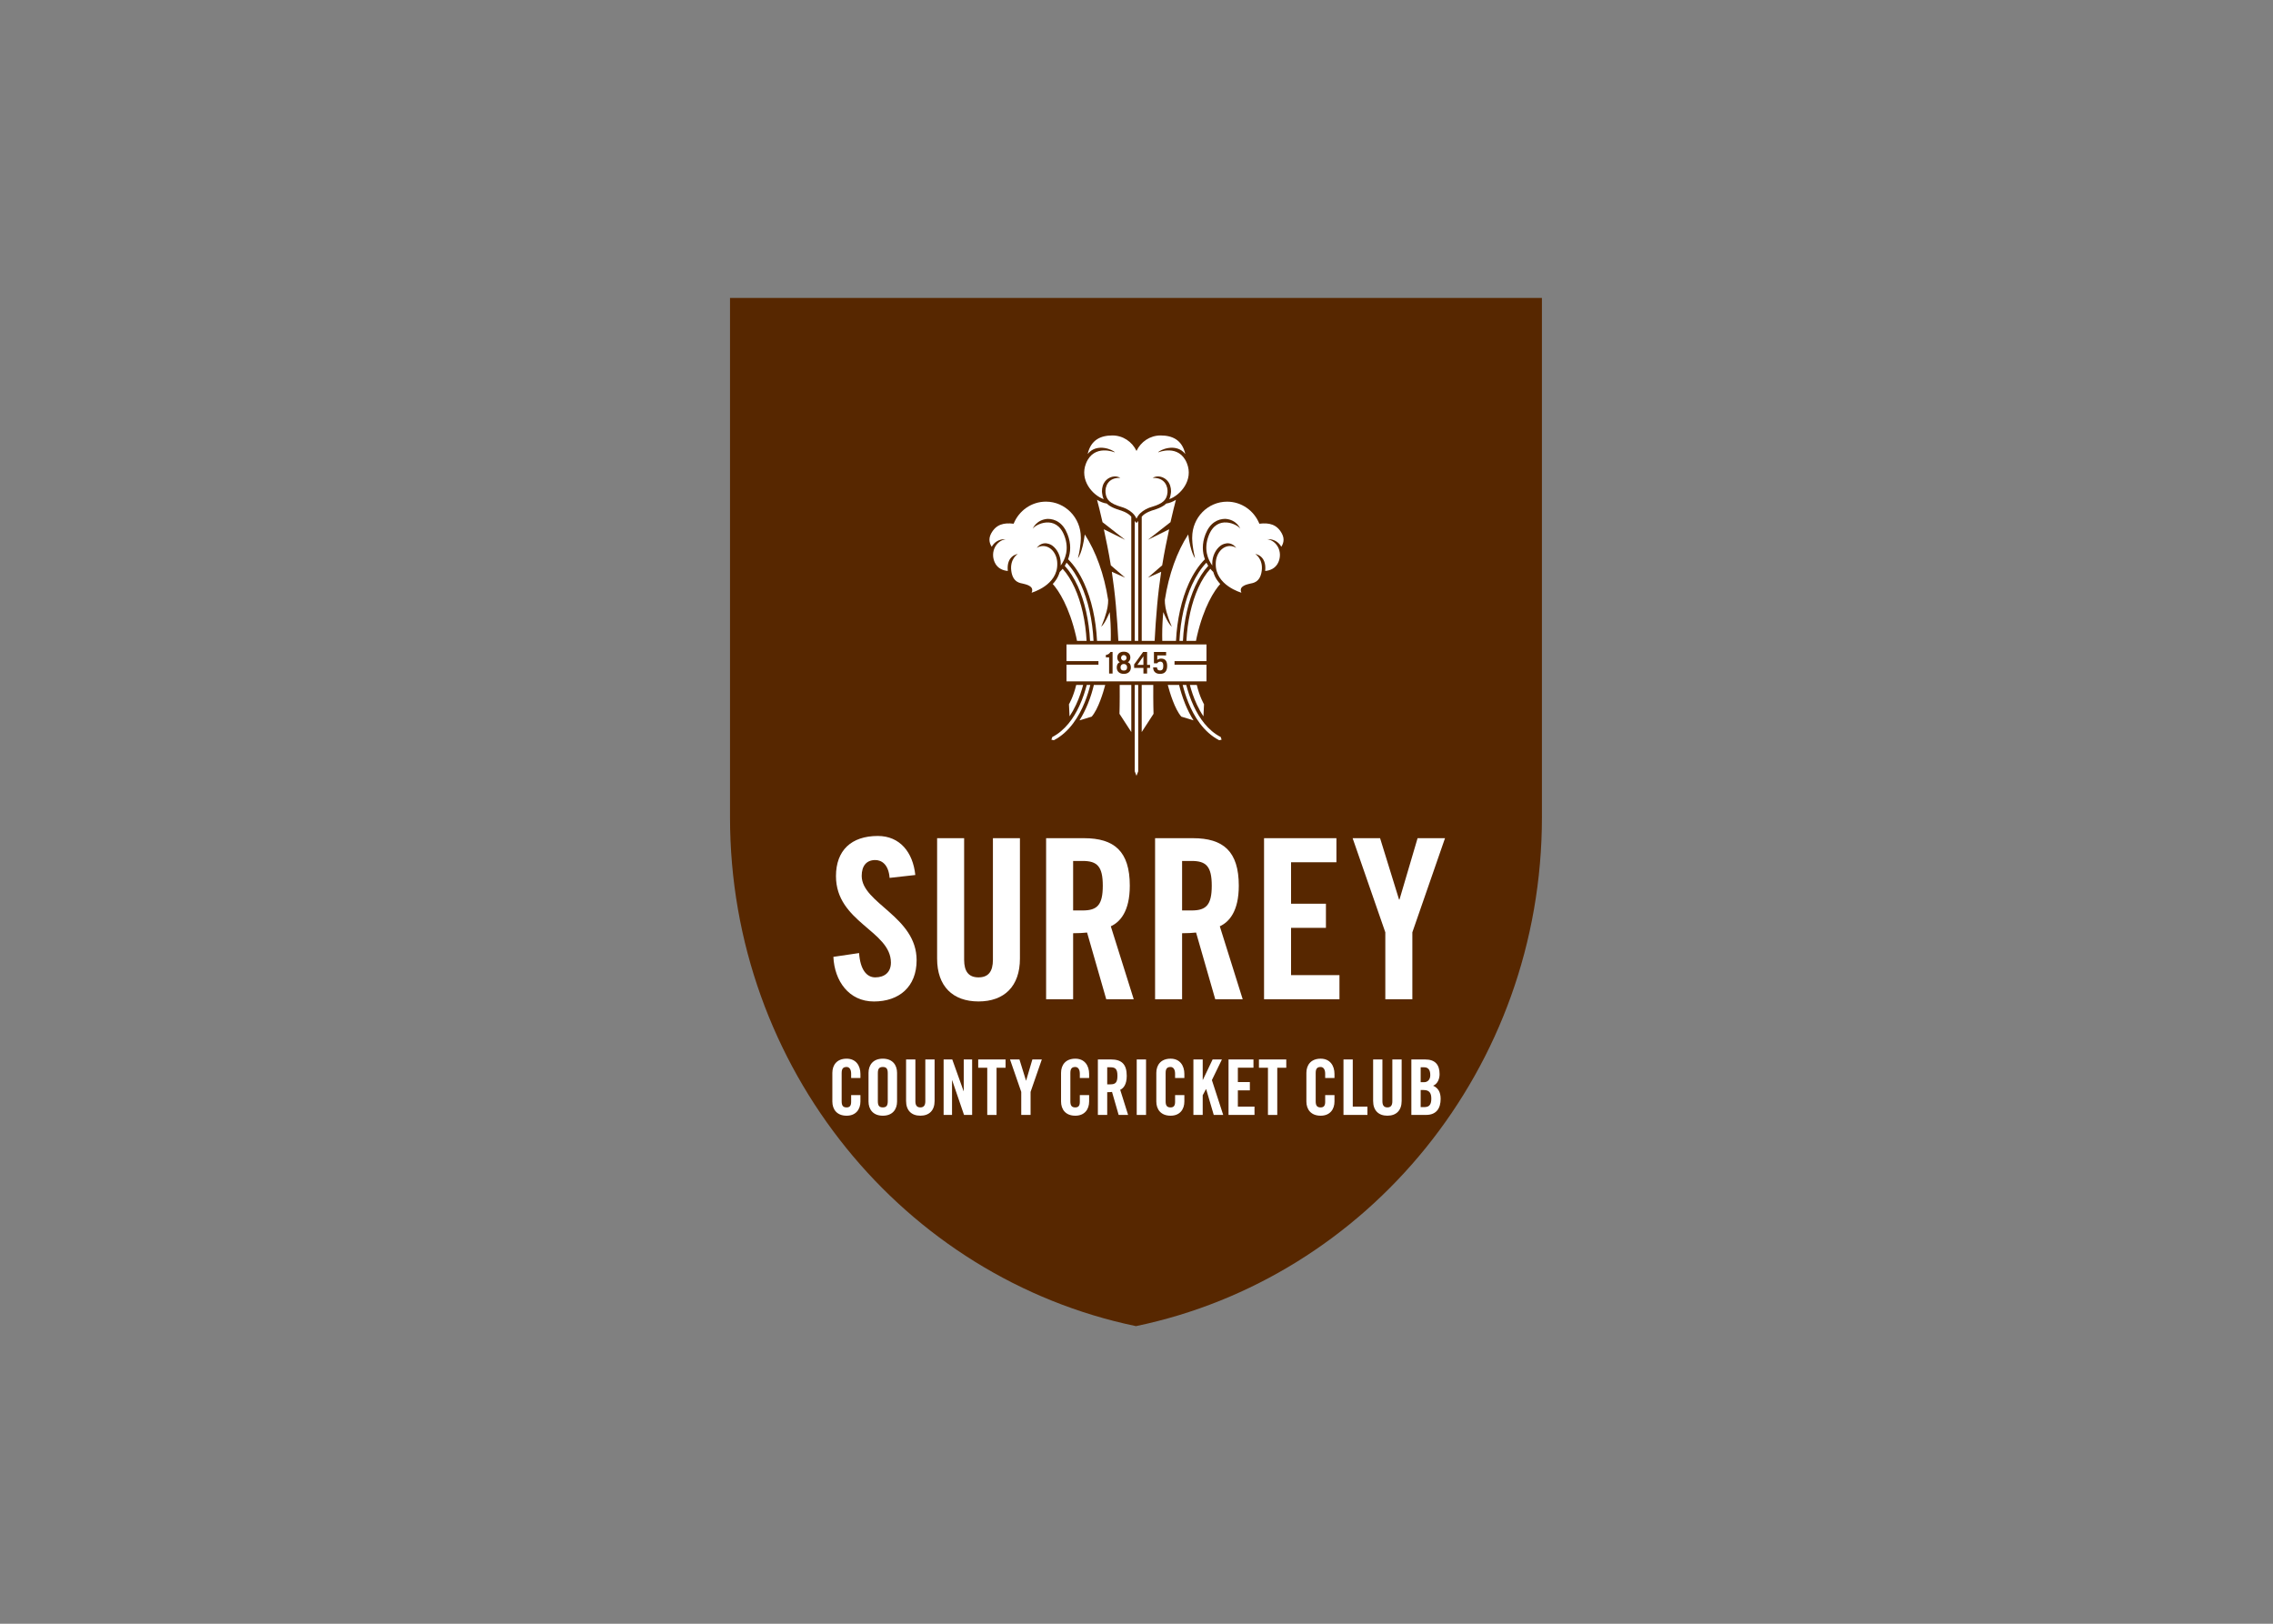 <svg clip-rule="evenodd" fill-rule="evenodd" stroke-linejoin="round" stroke-miterlimit="2" viewBox="0 0 560 400" xmlns="http://www.w3.org/2000/svg" xmlns:xlink="http://www.w3.org/1999/xlink"><rect x="0" y="0" width="560" height="400" fill="#808080" stroke="none"/><clipPath id="a"><path clip-rule="evenodd" d="m367.603 15.682h61.66v40.688h-61.66z"/></clipPath><g transform="matrix(.743 0 0 .743 173.078 -268.716)"><g clip-path="url(#a)" transform="matrix(8.188 0 0 -8.378 -3000.79 932.723)"><path d="m0 0c0-9.942-7.06-18.235-16.44-20.139-9.38 1.904-16.44 10.197-16.44 20.139v20.55h32.88z" fill="#572700" fill-rule="nonzero" transform="translate(400.48 35.82)"/></g><g fill="#fff" fill-rule="nonzero"><path d="m0 0c-.044.547-.335.706-.582.706-.354 0-.548-.23-.548-.627 0-1.085 2.224-1.606 2.224-3.336 0-1.051-.706-1.634-1.73-1.634-1.014 0-1.597.813-1.641 1.766l1.041.15c.045-.644.3-.962.654-.962.38 0 .635.203.635.583 0 1.262-2.225 1.598-2.225 3.424 0 1.015.618 1.589 1.695 1.589.892 0 1.422-.644 1.518-1.545z" transform="matrix(8.188 0 0 -8.378 62.039 652.731)"/><path d="m0 0h1.094v-4.811c0-.467.186-.697.583-.697s.583.23.583.697v4.811h1.094v-4.766c0-1.095-.635-1.695-1.677-1.695s-1.677.6-1.677 1.695z" transform="matrix(8.188 0 0 -8.378 77.793 639.567)"/><path d="m0 0h.388c.591 0 .813.221.813.98s-.222.979-.813.979h-.388zm0-3.513h-1.094v6.373h1.535c1.227 0 1.854-.521 1.854-1.88 0-1.024-.398-1.439-.769-1.607l.928-2.886h-1.113l-.776 2.639c-.141-.017-.371-.027-.565-.027z" transform="matrix(8.188 0 0 -8.378 122.892 663.529)"/><path d="m0 0h.388c.591 0 .813.221.813.98s-.222.979-.813.979h-.388zm0-3.513h-1.094v6.373h1.535c1.227 0 1.855-.521 1.855-1.88 0-1.024-.398-1.439-.769-1.607l.927-2.886h-1.112l-.776 2.639c-.142-.017-.371-.027-.566-.027z" transform="matrix(8.188 0 0 -8.378 159.025 663.529)"/><path d="m0 0v6.374h2.931v-.954h-1.837v-1.641h1.412v-.954h-1.412v-1.872h1.96v-.953z" transform="matrix(8.188 0 0 -8.378 186.199 692.963)"/><path d="m0 0h-1.095v2.648l-1.324 3.726h1.112l.768-2.428h.018l.733 2.428h1.111l-1.323-3.726z" transform="matrix(8.188 0 0 -8.378 235.376 692.963)"/><path d="m0 0v.17c0 .186-.085.265-.183.265-.152 0-.201-.079-.201-.243v-1.113c0-.164.049-.244.201-.244.136 0 .183.08.183.222v.265h.376v-.252c0-.311-.183-.563-.559-.563-.396 0-.578.252-.578.563v1.131c0 .31.182.563.578.563.376 0 .559-.274.559-.603v-.161z" transform="matrix(8.188 0 0 -8.378 49.285 719.07)"/><path d="m0 0c0-.164.049-.243.201-.243s.2.079.2.243v1.113c0 .165-.048.243-.2.243-.152 0-.201-.078-.201-.243zm-.378 1.123c0 .31.183.562.579.562s.577-.252.577-.562v-1.132c0-.311-.181-.563-.577-.563s-.579.252-.579.563z" transform="matrix(8.188 0 0 -8.378 58.14 726.788)"/><path d="m0 0h.377v-1.658c0-.161.064-.24.201-.24.136 0 .201.079.201.24v1.658h.376v-1.642c0-.377-.219-.584-.577-.584-.359 0-.578.207-.578.584z" transform="matrix(8.188 0 0 -8.378 67.5 712.927)"/><path d="m0 0v2.196h.35l.46-1.256h.005v1.256h.34v-2.196h-.328l-.48 1.371h-.006v-1.371z" transform="matrix(8.188 0 0 -8.378 79.947 731.322)"/><path d="m0 0h-.366v.328h1.108v-.328h-.365v-1.868h-.377z" transform="matrix(8.188 0 0 -8.378 94.416 715.679)"/><path d="m0 0h-.378v.912l-.455 1.284h.382l.266-.837h.005l.253.837h.383l-.456-1.284z" transform="matrix(8.188 0 0 -8.378 108.783 731.322)"/><path d="m0 0v.17c0 .186-.085.265-.183.265-.152 0-.2-.079-.2-.243v-1.113c0-.164.048-.244.2-.244.137 0 .183.08.183.222v.265h.377v-.252c0-.311-.182-.563-.56-.563-.396 0-.577.252-.577.563v1.131c0 .31.181.563.577.563.378 0 .56-.274.56-.603v-.161z" transform="matrix(8.188 0 0 -8.378 125.111 719.07)"/><path d="m0 0h.134c.203 0 .28.076.28.337 0 .262-.077.338-.28.338h-.134zm0-1.21h-.378v2.195h.53c.423 0 .639-.179.639-.648 0-.352-.137-.495-.265-.553l.32-.994h-.383l-.268.909c-.049-.007-.129-.01-.195-.01z" transform="matrix(8.188 0 0 -8.378 134.194 721.18)"/><path d="m143.981 712.93h3.093v18.396h-3.093z"/><path d="m0 0v.17c0 .186-.085.265-.182.265-.153 0-.201-.079-.201-.243v-1.113c0-.164.048-.244.201-.244.136 0 .182.08.182.222v.265h.376v-.252c0-.311-.181-.563-.558-.563-.396 0-.578.252-.578.563v1.131c0 .31.182.563.578.563.377 0 .558-.274.558-.603v-.161z" transform="matrix(8.188 0 0 -8.378 156.7 719.07)"/><path d="m0 0v2.196h.377v-.812h.005l.396.812h.377l-.406-.818.458-1.378h-.383l-.307 1.022h-.006l-.134-.244v-.778z" transform="matrix(8.188 0 0 -8.378 162.774 731.322)"/><path d="m0 0v2.196h1.01v-.328h-.632v-.567h.486v-.328h-.486v-.645h.674v-.328z" transform="matrix(8.188 0 0 -8.378 174.421 731.322)"/><path d="m0 0h-.365v.328h1.107v-.328h-.365v-1.868h-.377z" transform="matrix(8.188 0 0 -8.378 187.494 715.679)"/><path d="m0 0v.17c0 .186-.085.265-.183.265-.153 0-.201-.079-.201-.243v-1.113c0-.164.048-.244.201-.244.137 0 .183.08.183.222v.265h.377v-.252c0-.311-.183-.563-.56-.563-.396 0-.578.252-.578.563v1.131c0 .31.182.563.578.563.377 0 .56-.274.56-.603v-.161z" transform="matrix(8.188 0 0 -8.378 206.469 719.07)"/><path d="m0 0v2.196h.376v-1.868h.594v-.328z" transform="matrix(8.188 0 0 -8.378 212.538 731.322)"/><path d="m0 0h.376v-1.658c0-.161.065-.24.202-.24.136 0 .2.079.2.24v1.658h.377v-1.642c0-.377-.219-.584-.577-.584-.359 0-.578.207-.578.584z" transform="matrix(8.188 0 0 -8.378 222.37 712.927)"/><path d="m0 0h.158c.201 0 .273.115.273.337 0 .225-.085.338-.31.338h-.121zm0 .985h.137c.142 0 .252.098.252.28 0 .203-.079.31-.246.31h-.143zm-.377.9h.559c.404 0 .584-.206.584-.581 0-.188-.079-.386-.262-.458.193-.086.305-.238.305-.521 0-.362-.162-.635-.591-.635h-.595z" transform="matrix(8.188 0 0 -8.378 238.133 728.723)"/><path d="m0 0c-.225-.471-.573-.959-1.091-1.22l-.036-.104.099-.022c.639.323 1.021.95 1.247 1.492.111.267.184.513.23.696h-.145c-.057-.221-.153-.527-.304-.842" transform="matrix(8.188 0 0 -8.378 124.911 595.816)"/><path d="m0 0c-.163.351-.36.649-.584.876-.024-.046-.049-.088-.074-.126.199-.209.379-.483.531-.81.271-.584.451-1.333.494-2.159h.141c-.043.845-.226 1.613-.508 2.219" transform="matrix(8.188 0 0 -8.378 125.501 555.56)"/><path d="m0 0 .024-.478c.095.138.184.292.264.461.139.29.23.571.286.781h-.28c-.12-.486-.294-.764-.294-.764" transform="matrix(8.188 0 0 -8.378 121.508 595.164)"/><path d="m0 0c-.14.303-.308.558-.488.753-.048-.058-.09-.1-.119-.127-.033-.114-.083-.216-.144-.306-.042-.063-.088-.118-.137-.169.24-.261.665-.896.943-2.069.014-.062.027-.122.039-.182h.388c-.042.778-.209 1.513-.482 2.1" transform="matrix(8.188 0 0 -8.378 123.411 556.555)"/><path d="m0 0c0 .311-.015.614-.046.91-.204-.489-.342-.576-.342-.576.222.5.258.791.258.791.016.089.023.177.022.264-.161 1.019-.496 1.916-.947 2.595-.099-.74-.276-.942-.276-.942.131.531.116.824.116.824 0 .781-.633 1.415-1.414 1.415-.589 0-1.095-.361-1.307-.874-.398.049-.713-.027-.913-.39-.124-.227-.049-.413.026-.522.103.184.299.313.567.3-.389-.061-.632-.495-.451-.907.119-.271.375-.337.535-.35-.066.619.401.671.401.671s-.326-.194-.26-.671.387-.477.468-.501c.08-.024.487-.081.354-.359 0 0 1.064.288 1.04 1.148 0 .386-.257.698-.575.698-.092 0-.18-.026-.257-.074.273.344.624.097.624.097.209-.147.349-.416.349-.721 0 0 0-.032-.002-.074.165.22.367.634.145 1.189-.341.85-1.177.435-1.281.265 0 0 .141.36.608.393.147 0 .307-.037.449-.135.145-.097.267-.253.354-.471.077-.191.109-.372.109-.536 0-.173-.035-.326-.085-.455.247-.239.468-.561.65-.953.299-.641.48-1.438.522-2.278h.556c.001.076.003.152.003.229" transform="matrix(8.188 0 0 -8.378 135.393 572.228)"/><path d="m0 0c-.1-.24-.214-.458-.339-.651l.495.147c.268.303.468.956.548 1.254h-.46c-.046-.192-.123-.46-.244-.75" transform="matrix(8.188 0 0 -8.378 127.77 595.049)"/><path d="m0 0c.152.327.332.601.53.81-.025.038-.05.08-.074.126-.223-.227-.42-.525-.583-.876-.283-.607-.466-1.374-.509-2.219h.141c.043.826.223 1.574.495 2.159" transform="matrix(8.188 0 0 -8.378 163.354 556.057)"/><path d="m0 0c.226-.541.608-1.168 1.248-1.491l.098.021-.035.105c-.519.26-.866.748-1.092 1.219-.151.315-.246.621-.304.842h-.145c.046-.182.119-.429.23-.696" transform="matrix(8.188 0 0 -8.378 161.103 594.595)"/><path d="m0 0c.081-.169.169-.323.265-.461l.023.478s-.174.278-.293.765h-.28c.056-.21.146-.492.285-.782" transform="matrix(8.188 0 0 -8.378 163.938 595.307)"/><path d="m0 0c.278 1.173.703 1.809.943 2.069-.049.052-.094.107-.137.169-.061.09-.111.193-.144.307-.029.026-.071.068-.119.126-.18-.194-.347-.449-.488-.753-.273-.587-.44-1.321-.481-2.1h.387c.012.06.024.121.039.182" transform="matrix(8.188 0 0 -8.378 163.948 572.627)"/><path d="m0 0c.075.108.15.295.025.521-.199.364-.514.439-.913.39-.212.513-.717.873-1.306.873-.782 0-1.414-.632-1.414-1.414 0 0-.016-.293.116-.823 0 0-.178.202-.277.941-.451-.678-.786-1.576-.947-2.595-.001-.087.006-.175.022-.264 0 0 .036-.29.259-.79 0 0-.139.087-.343.575-.03-.295-.045-.6-.045-.909 0-.078.001-.154.003-.23h.556c.042.84.223 1.638.521 2.278.183.392.404.714.65.952-.05.131-.084.284-.084.456 0 .164.031.345.108.537.087.218.21.373.354.471.143.097.302.135.45.135.466-.033.607-.393.607-.393-.103.169-.94.585-1.28-.265-.222-.556-.021-.97.144-1.189-.002.042-.002.074-.002.074 0 .305.141.573.349.72 0 0 .351.247.624-.096-.077.047-.164.074-.257.074-.317 0-.574-.313-.574-.698-.024-.86 1.039-1.149 1.039-1.149-.132.279.274.335.354.359.081.023.402.023.468.501.066.477-.259.671-.259.671s.466-.052.4-.671c.16.013.416.079.536.35.181.412-.063.846-.452.908.269.012.464-.117.568-.3" transform="matrix(8.188 0 0 -8.378 191.915 542.941)"/><path d="m0 0 .495-.147c-.126.193-.239.41-.339.651-.12.289-.198.558-.245.75h-.459c.081-.298.28-.951.548-1.254" transform="matrix(8.188 0 0 -8.378 158.762 599.267)"/><path d="m0 0c-.139.174-.458.258-.458.258-.178.053-.315.108-.426.179-.039.025-.075.053-.107.084-.13.017-.268.071-.395.147.051-.188.131-.492.221-.884l.915-.698-.861.417c.088-.405.198-.911.282-1.427l.579-.489-.538.234c.064-.42.121-.865.163-1.322.045-.492.078-.968.101-1.413h.524z" transform="matrix(8.188 0 0 -8.378 142.176 532.985)"/><path d="m0 0 .479-.721v1.864h-.47c.006-.706-.009-1.143-.009-1.143" transform="matrix(8.188 0 0 -8.378 138.26 598.333)"/><path d="m0 0-.07-.078-.07.078v-4.743h.14z" transform="matrix(8.188 0 0 -8.378 144.481 534.407)"/><path d="m0 0 .07-.176.07.176v3.419h-.14z" transform="matrix(8.188 0 0 -8.378 143.328 617.405)"/><path d="m0 0c-.037.076-.059.168-.067.249-.002.021-.004.044-.004.068.001.135.034.3.168.433.133.133.383.21.576.091-.504.022-.623-.356-.6-.578.029-.281.162-.432.644-.571 0 0 .459-.113.611-.464.151.351.61.464.61.464.482.139.615.29.645.571.023.222-.097.6-.601.578.193.119.443.042.576-.091s.167-.298.168-.433c0-.024-.001-.047-.004-.068-.008-.081-.03-.173-.067-.249.454.158.989.756.715 1.419-.322.783-1.168.431-1.168.431.041.084.721.404 1.102-.062-.131.562-.527.733-1.001.733-.429 0-.8-.25-.975-.612-.176.362-.546.612-.976.612-.473 0-.87-.171-1.001-.733.381.466 1.061.146 1.102.062 0 0-.846.352-1.168-.431-.273-.663.261-1.261.715-1.419" transform="matrix(8.188 0 0 -8.378 133.034 527.162)"/><path d="m0 0 .479.721s-.016.437-.01 1.143h-.469z" transform="matrix(8.188 0 0 -8.378 145.633 604.376)"/><path d="m0 0c.042.456.099.901.163 1.322l-.539-.234.58.489c.084.515.194 1.022.282 1.426l-.862-.416.916.698c.09.391.169.696.22.884-.126-.076-.264-.13-.394-.148-.032-.031-.068-.058-.108-.084-.11-.071-.247-.126-.425-.178 0 0-.319-.085-.458-.258v-4.914h.523c.023.444.056.92.102 1.413" transform="matrix(8.188 0 0 -8.378 150.754 562.313)"/><path d="m0 0c.062 0 .111.048.111.11s-.046.112-.111.112-.111-.05-.111-.112.049-.11.111-.11m1.468-.523c-.213 0-.28.128-.28.257h.156c-.003-.08.045-.122.122-.122.102 0 .133.066.133.186 0 .105-.036.164-.124.164-.054 0-.097-.026-.126-.067h-.129v.448h.493v-.135h-.358v-.177c.045.032.092.051.155.051.182 0 .245-.113.245-.288 0-.198-.082-.317-.287-.317m-.406.237h-.119v-.225h-.149v.225h-.376v.136l.363.493h.162v-.509h.119zm-1.062-.237c-.162 0-.286.085-.286.254 0 .096.033.171.124.206-.068.035-.103.111-.103.186 0 .159.117.232.265.232s.265-.073.265-.232c0-.075-.035-.151-.103-.186.091-.035.124-.11.124-.206 0-.169-.124-.254-.286-.254m-.455.012h-.141v.641h-.131v.094c.125.024.146.067.187.119h.085zm3.803.492v.661h-5.669v-.661h1.294v-.141h-1.294v-.66h5.669v.66h-1.294v.141zm-2.799-.147h.245v.334h-.003zm-.549.035c-.081 0-.133-.052-.133-.133 0-.075.035-.127.133-.127s.133.052.133.127c0 .081-.052.133-.133.133" transform="matrix(8.188 0 0 -8.378 139.698 580.707)"/></g></g></svg>